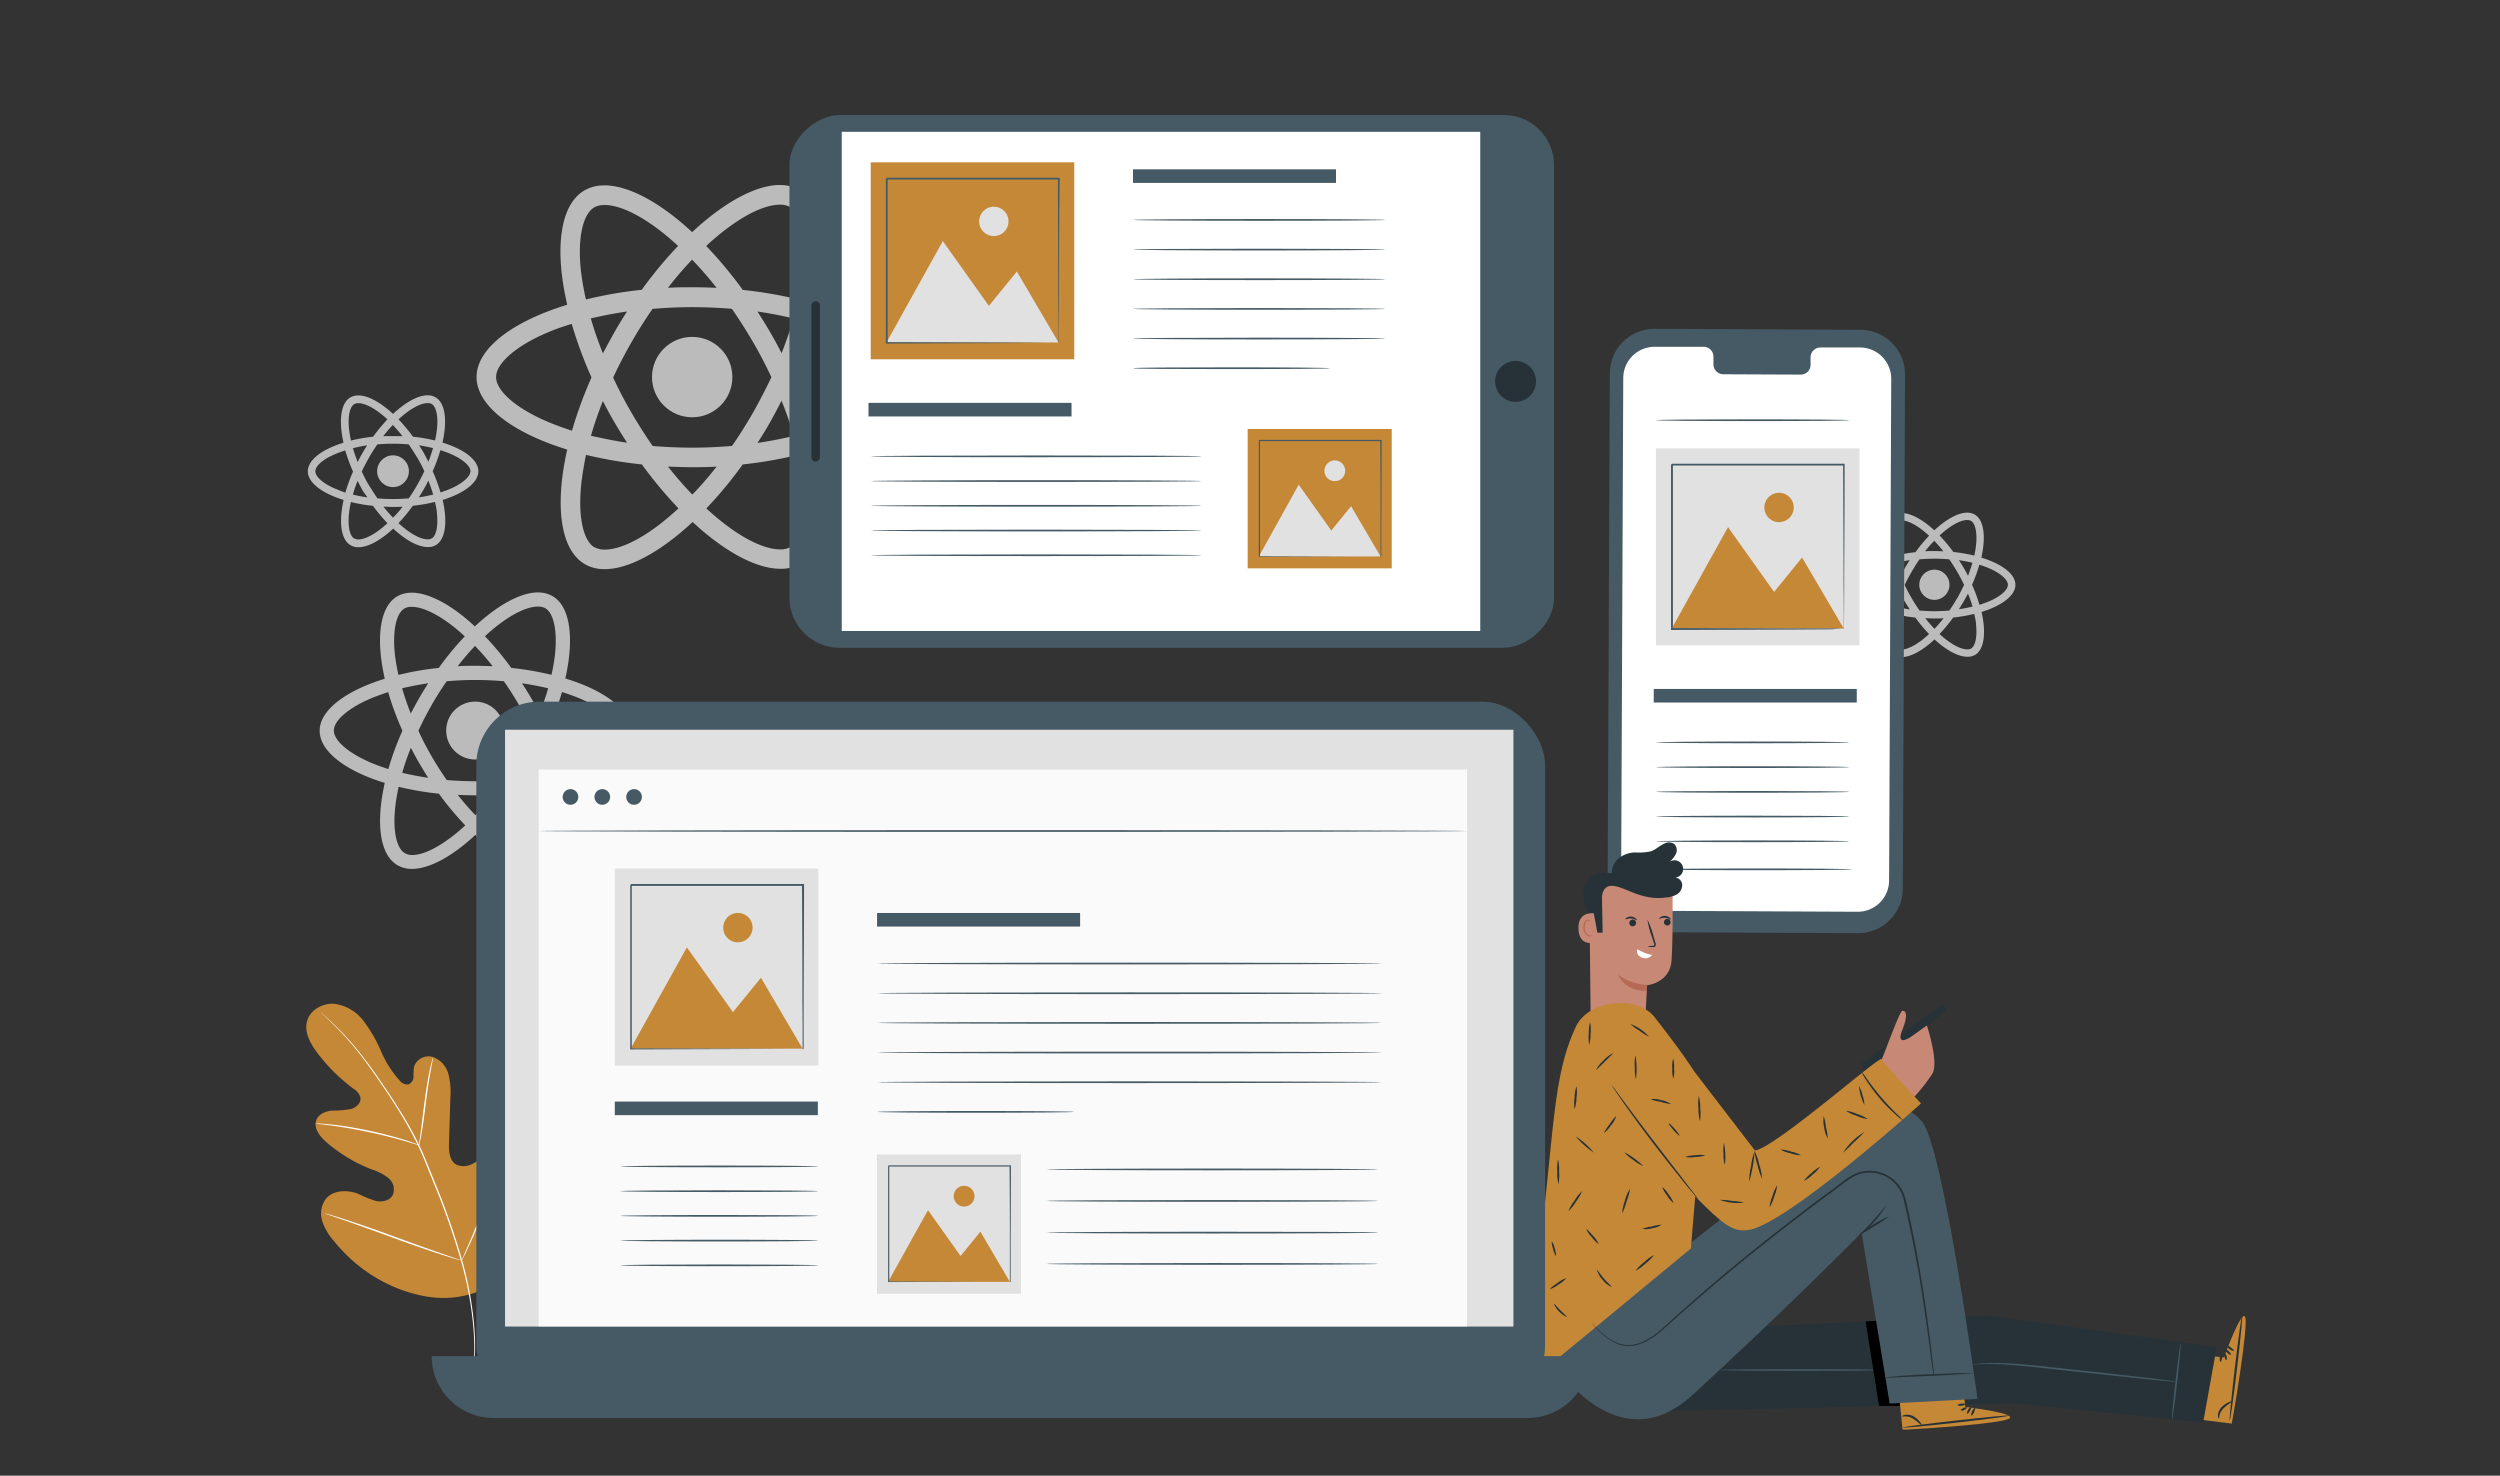 <svg xmlns="http://www.w3.org/2000/svg" viewBox="0 0 576 340"><rect x="0" y="0" width="576" height="340" fill="#333333" stroke="none"/><defs><style>.cls-1{fill:#bbb;}.cls-2{fill:#c58836;}.cls-3{fill:#fff;}.cls-4{fill:#455a64;}.cls-5{fill:#e1e1e1;}.cls-6{fill:#263238;}.cls-7{fill:#c78976;}.cls-8{fill:#b66955;}.cls-9{fill:#fafafa;}.cls-10{fill:none;}</style></defs><g id="Layer_2" data-name="Layer 2"><g id="standard"><path class="cls-1" d="M209.2,86.88c0-6.58-8.25-12.82-20.89-16.69,2.92-12.89,1.62-23.14-4.09-26.42a8.9,8.9,0,0,0-4.54-1.13v4.51a4.75,4.75,0,0,1,2.31.53c2.75,1.58,3.95,7.6,3,15.34A60.08,60.08,0,0,1,184,69a97.44,97.44,0,0,0-12.86-2.2,98,98,0,0,0-8.43-10.13c6.61-6.14,12.81-9.51,17-9.51V42.62h0c-5.57,0-12.87,4-20.24,10.86-7.37-6.85-14.67-10.78-20.24-10.78v4.52c4.19,0,10.41,3.34,17,9.44a94.91,94.91,0,0,0-8.37,10.11A94,94,0,0,0,135,69c-.47-2-.81-4-1.06-5.87-1-7.74.23-13.76,3-15.36a4.57,4.57,0,0,1,2.33-.52V42.72h0a9,9,0,0,0-4.58,1.13c-5.69,3.28-7,13.52-4,26.36C118,74.1,109.8,80.32,109.8,86.88s8.25,12.83,20.89,16.7c-2.92,12.88-1.62,23.14,4.09,26.42a8.92,8.92,0,0,0,4.56,1.13c5.57,0,12.87-4,20.24-10.86,7.38,6.85,14.67,10.78,20.24,10.78a9,9,0,0,0,4.58-1.13c5.69-3.29,7-13.52,4-26.36C201,99.69,209.2,93.45,209.2,86.88ZM182.82,73.37c-.75,2.61-1.68,5.31-2.74,8-.83-1.62-1.7-3.24-2.65-4.86s-1.92-3.2-2.92-4.74C177.39,72.2,180.17,72.72,182.82,73.37ZM173.54,95c-1.58,2.73-3.2,5.33-4.88,7.74-3,.26-6.08.4-9.16.4s-6.12-.14-9.12-.38c-1.68-2.41-3.32-5-4.9-7.7s-2.94-5.35-4.21-8.06c1.25-2.72,2.67-5.43,4.19-8.09s3.2-5.33,4.88-7.74c3-.26,6.08-.4,9.16-.4s6.12.14,9.12.38c1.68,2.41,3.32,5,4.9,7.7s2.94,5.35,4.21,8.06C176.46,89.58,175.06,92.29,173.54,95Zm6.54-2.64a85.21,85.21,0,0,1,2.8,8.07c-2.65.65-5.45,1.19-8.35,1.62,1-1.56,2-3.16,2.92-4.8S179.25,93.93,180.08,92.31Zm-20.54,21.62a82.66,82.66,0,0,1-5.63-6.48c1.82.08,3.69.14,5.57.14s3.79,0,5.63-.14A76.49,76.49,0,0,1,159.54,113.93ZM144.47,102c-2.88-.43-5.65-1-8.31-1.6.75-2.62,1.68-5.31,2.74-8,.83,1.62,1.7,3.24,2.65,4.86S143.47,100.46,144.47,102Zm15-42.16a82.66,82.66,0,0,1,5.63,6.48c-1.82-.08-3.69-.14-5.57-.14s-3.79,0-5.63.14A78.36,78.36,0,0,1,159.44,59.84Zm-15,11.93c-1,1.56-2,3.16-2.92,4.8s-1.8,3.24-2.63,4.86a85,85,0,0,1-2.8-8.06C138.75,72.74,141.55,72.2,144.45,71.77ZM126.11,97.14c-7.17-3.06-11.81-7.07-11.81-10.26s4.64-7.21,11.81-10.25c1.74-.75,3.65-1.42,5.61-2a98.49,98.49,0,0,0,4.56,12.33,97.8,97.8,0,0,0-4.5,12.28C129.78,98.57,127.87,97.89,126.11,97.14Zm10.9,29c-2.75-1.58-3.95-7.6-3-15.34.23-1.9.59-3.91,1-6A95.79,95.79,0,0,0,147.89,107a99,99,0,0,0,8.43,10.13c-6.61,6.14-12.8,9.5-17,9.5A4.9,4.9,0,0,1,137,126.09Zm48.06-15.44c1,7.74-.22,13.76-3,15.36a4.57,4.57,0,0,1-2.33.52c-4.19,0-10.41-3.34-17-9.44A94.7,94.7,0,0,0,171.13,107,92.84,92.84,0,0,0,184,104.75,58,58,0,0,1,185.07,110.65Zm7.8-13.51c-1.74.75-3.65,1.41-5.61,2a99.19,99.19,0,0,0-4.56-12.34,97.12,97.12,0,0,0,4.5-12.27c2,.62,3.91,1.31,5.69,2.06,7.17,3.06,11.81,7.07,11.81,10.25S200,94.1,192.87,97.14Z"/><circle class="cls-1" cx="159.48" cy="86.88" r="9.26"/><path class="cls-1" d="M110.21,108.57c0-2.6-3.26-5.07-8.26-6.6,1.15-5.09.64-9.14-1.62-10.44a3.45,3.45,0,0,0-1.79-.45v1.79a1.91,1.91,0,0,1,.91.2c1.09.63,1.56,3,1.2,6.07-.09.75-.24,1.54-.41,2.35a39.33,39.33,0,0,0-5.09-.87,39.37,39.37,0,0,0-3.33-4c2.61-2.42,5.06-3.75,6.73-3.75V91.07h0c-2.2,0-5.09,1.57-8,4.3-2.92-2.71-5.8-4.27-8-4.27v1.79c1.65,0,4.11,1.32,6.72,3.73a37.8,37.8,0,0,0-3.3,4,37.54,37.54,0,0,0-5.1.88c-.18-.8-.32-1.58-.41-2.32-.38-3.06.08-5.44,1.17-6.07a1.72,1.72,0,0,1,.92-.21V91.11h0a3.57,3.57,0,0,0-1.81.45C78.49,92.86,78,96.9,79.14,102c-5,1.54-8.22,4-8.22,6.59s3.26,5.07,8.25,6.6c-1.15,5.09-.64,9.15,1.62,10.44a3.46,3.46,0,0,0,1.8.45c2.21,0,5.09-1.57,8-4.29,2.92,2.71,5.8,4.26,8,4.26a3.53,3.53,0,0,0,1.81-.45c2.25-1.3,2.75-5.34,1.59-10.42C107,113.63,110.21,111.17,110.21,108.57Zm-10.43-5.34c-.3,1-.66,2.1-1.08,3.16-.33-.64-.67-1.28-1-1.92s-.76-1.26-1.15-1.87C97.63,102.77,98.73,103,99.78,103.23Zm-3.67,8.53c-.62,1.08-1.26,2.11-1.93,3.06-1.19.1-2.4.16-3.62.16s-2.42-.06-3.6-.15c-.67-1-1.31-2-1.94-3s-1.16-2.11-1.67-3.18c.5-1.08,1.06-2.15,1.66-3.2s1.27-2.11,1.93-3.06c1.2-.1,2.41-.16,3.62-.16s2.42.06,3.61.15c.66,1,1.31,2,1.93,3s1.17,2.11,1.67,3.18C97.27,109.64,96.71,110.71,96.11,111.76Zm2.59-1a32.63,32.63,0,0,1,1.1,3.19c-1,.25-2.15.47-3.29.64.39-.62.78-1.25,1.15-1.9S98.37,111.36,98.7,110.72Zm-8.12,8.54a32.23,32.23,0,0,1-2.23-2.56c.72,0,1.46.06,2.2.06s1.5,0,2.23-.06A30.15,30.15,0,0,1,90.58,119.26Zm-6-4.71c-1.14-.17-2.23-.38-3.28-.64.29-1,.66-2.09,1.08-3.16.33.64.67,1.28,1,1.92S84.23,113.94,84.62,114.55Zm5.92-16.67c.74.77,1.49,1.63,2.23,2.56-.73,0-1.46,0-2.21,0s-1.49,0-2.22,0A31.8,31.8,0,0,1,90.54,97.88Zm-5.93,4.72c-.39.61-.78,1.25-1.15,1.9s-.71,1.28-1,1.92c-.43-1.08-.8-2.15-1.11-3.19C82.36,103,83.47,102.77,84.61,102.6Zm-7.25,10c-2.83-1.21-4.66-2.79-4.66-4.05s1.83-2.85,4.66-4c.69-.3,1.45-.56,2.22-.81a40.15,40.15,0,0,0,1.8,4.88,38.86,38.86,0,0,0-1.77,4.85A23.54,23.54,0,0,1,77.36,112.62Zm4.31,11.45c-1.09-.63-1.56-3-1.19-6.06a23.88,23.88,0,0,1,.41-2.36,37.54,37.54,0,0,0,5.08.87,38.35,38.35,0,0,0,3.34,4c-2.62,2.43-5.07,3.75-6.73,3.75A1.91,1.91,0,0,1,81.67,124.07Zm19-6.1c.38,3.06-.09,5.43-1.17,6.07a1.82,1.82,0,0,1-.92.2c-1.66,0-4.12-1.32-6.73-3.73a37.91,37.91,0,0,0,3.31-4,39,39,0,0,0,5.09-.88A20.87,20.87,0,0,1,100.67,118Zm3.08-5.35c-.69.3-1.44.56-2.22.81a36.44,36.44,0,0,0-1.8-4.87,38.09,38.09,0,0,0,1.78-4.86c.79.25,1.55.52,2.25.82,2.84,1.21,4.67,2.79,4.67,4S106.59,111.42,103.75,112.62Z"/><circle class="cls-1" cx="90.55" cy="108.57" r="3.66"/><path class="cls-1" d="M145.3,168.32c0-4.74-5.94-9.24-15.05-12,2.1-9.28,1.16-16.67-3-19a6.45,6.45,0,0,0-3.27-.81v3.25a3.34,3.34,0,0,1,1.66.38c2,1.14,2.85,5.48,2.18,11.05-.16,1.38-.43,2.82-.75,4.29a70.62,70.62,0,0,0-9.27-1.59,71.41,71.41,0,0,0-6.07-7.3c4.76-4.42,9.23-6.84,12.26-6.84v-3.26h0c-4,0-9.27,2.86-14.58,7.83-5.32-4.94-10.57-7.77-14.59-7.77v3.26c3,0,7.51,2.4,12.27,6.8a67.43,67.43,0,0,0-6,7.28,67.42,67.42,0,0,0-9.29,1.61c-.33-1.46-.58-2.88-.76-4.23-.68-5.58.16-9.92,2.14-11.07a3.23,3.23,0,0,1,1.67-.38v-3.26h0a6.6,6.6,0,0,0-3.3.82c-4.1,2.37-5,9.74-2.9,19-9.08,2.8-15,7.28-15,12s5.94,9.24,15,12c-2.1,9.28-1.17,16.67,3,19a6.46,6.46,0,0,0,3.28.81c4,0,9.27-2.86,14.59-7.82,5.31,4.93,10.57,7.77,14.58,7.77a6.54,6.54,0,0,0,3.3-.82c4.1-2.37,5-9.74,2.9-19C139.39,177.55,145.3,173.05,145.3,168.32Zm-19-9.74c-.54,1.89-1.21,3.83-2,5.77-.6-1.17-1.23-2.34-1.91-3.5s-1.39-2.31-2.11-3.42Q123.42,157.9,126.29,158.58Zm-6.69,15.55c-1.13,2-2.3,3.84-3.51,5.58q-3.27.28-6.6.29c-2.21,0-4.41-.1-6.57-.28-1.21-1.74-2.4-3.59-3.53-5.55s-2.12-3.85-3-5.81c.9-2,1.93-3.91,3-5.82s2.31-3.84,3.52-5.58c2.17-.19,4.38-.29,6.6-.29s4.41.1,6.57.28c1.21,1.73,2.39,3.59,3.53,5.55s2.12,3.85,3,5.81C121.71,170.26,120.7,172.22,119.6,174.13Zm4.72-1.9a60.83,60.83,0,0,1,2,5.81c-1.91.47-3.92.86-6,1.17.71-1.12,1.43-2.28,2.1-3.46S123.72,173.4,124.32,172.23Zm-14.8,15.58a58.42,58.42,0,0,1-4.06-4.67c1.31.06,2.66.1,4,.1s2.73,0,4.06-.1A56.21,56.21,0,0,1,109.52,187.81Zm-10.86-8.6q-3.12-.47-6-1.15c.54-1.89,1.21-3.83,2-5.77.6,1.17,1.23,2.34,1.91,3.5S97.94,178.1,98.66,179.21Zm10.78-30.38a58.42,58.42,0,0,1,4.06,4.67c-1.31-.06-2.66-.1-4-.1s-2.73,0-4.06.1A56.21,56.21,0,0,1,109.44,148.83Zm-10.8,8.6c-.71,1.12-1.43,2.28-2.1,3.46s-1.3,2.34-1.9,3.5a59.89,59.89,0,0,1-2-5.81C94.54,158.13,96.55,157.74,98.64,157.43ZM85.43,175.71c-5.17-2.21-8.51-5.1-8.51-7.39s3.34-5.2,8.51-7.39c1.25-.54,2.63-1,4-1.47a69.5,69.5,0,0,0,3.29,8.89,67,67,0,0,0-3.24,8.85C88.07,176.74,86.7,176.25,85.43,175.71Zm7.85,20.86c-2-1.14-2.84-5.48-2.17-11,.16-1.37.42-2.82.74-4.29a70.91,70.91,0,0,0,9.27,1.59,71.46,71.46,0,0,0,6.08,7.3C102.44,194.54,98,197,94.93,197A3.44,3.44,0,0,1,93.28,196.57Zm34.63-11.13c.69,5.58-.16,9.92-2.13,11.07a3.29,3.29,0,0,1-1.68.38c-3,0-7.5-2.41-12.26-6.8a69.79,69.79,0,0,0,6-7.29,68.84,68.84,0,0,0,9.28-1.6A39.65,39.65,0,0,1,127.91,185.44Zm5.62-9.73c-1.25.54-2.63,1-4,1.47a69.5,69.5,0,0,0-3.29-8.89,67,67,0,0,0,3.24-8.85c1.45.46,2.82.95,4.11,1.49,5.16,2.21,8.51,5.1,8.51,7.39S138.7,173.52,133.53,175.71Z"/><circle class="cls-1" cx="109.47" cy="168.32" r="6.67"/><path class="cls-1" d="M464.35,134.73c0-2.47-3.1-4.81-7.85-6.26,1.1-4.84.61-8.69-1.53-9.92a3.34,3.34,0,0,0-1.71-.43v1.7a1.75,1.75,0,0,1,.87.19c1,.6,1.48,2.86,1.13,5.76-.08.72-.22,1.47-.38,2.24a35.67,35.67,0,0,0-4.83-.83,36.63,36.63,0,0,0-3.17-3.8c2.48-2.31,4.81-3.57,6.39-3.57v-1.7h0c-2.09,0-4.83,1.49-7.6,4.08-2.77-2.57-5.5-4-7.6-4v1.7c1.58,0,3.91,1.25,6.39,3.54a36.29,36.29,0,0,0-3.14,3.8,34.29,34.29,0,0,0-4.84.84c-.17-.76-.3-1.5-.39-2.21-.36-2.91.08-5.16,1.11-5.77a1.75,1.75,0,0,1,.87-.19v-1.7h0a3.43,3.43,0,0,0-1.72.43c-2.13,1.23-2.61,5.07-1.51,9.89-4.73,1.46-7.81,3.8-7.81,6.26s3.1,4.82,7.84,6.27c-1.09,4.84-.61,8.69,1.54,9.92a3.32,3.32,0,0,0,1.71.43c2.09,0,4.83-1.5,7.6-4.08,2.77,2.57,5.51,4,7.6,4a3.4,3.4,0,0,0,1.72-.42c2.13-1.23,2.61-5.07,1.51-9.9C461.27,139.54,464.35,137.2,464.35,134.73Zm-9.91-5.07c-.28,1-.63,2-1,3-.32-.6-.64-1.21-1-1.82s-.72-1.2-1.1-1.78C452.4,129.22,453.45,129.42,454.44,129.66Zm-3.48,8.1q-.88,1.55-1.83,2.91c-1.14.09-2.29.15-3.44.15s-2.3-.06-3.42-.15c-.64-.9-1.25-1.87-1.85-2.89s-1.1-2-1.58-3c.47-1,1-2,1.58-3s1.2-2,1.83-2.91c1.13-.09,2.28-.15,3.44-.15s2.3.06,3.42.15c.63.9,1.25,1.87,1.84,2.89s1.1,2,1.58,3C452.05,135.74,451.53,136.76,451,137.76Zm2.46-1c.41,1,.76,2,1.05,3-1,.24-2.05.45-3.14.61.37-.59.75-1.19,1.1-1.81S453.1,137.38,453.42,136.77Zm-7.72,8.12c-.7-.73-1.41-1.55-2.11-2.44.68,0,1.38.06,2.09.06s1.42,0,2.12-.06A30.86,30.86,0,0,1,445.7,144.89ZM440,140.41c-1.08-.16-2.12-.36-3.11-.6.28-1,.63-2,1-3,.31.61.64,1.22,1,1.83S439.67,139.83,440,140.41Zm5.63-15.83c.7.73,1.41,1.54,2.11,2.43-.68,0-1.38-.05-2.09-.05s-1.42,0-2.12.05A30.65,30.65,0,0,1,445.67,124.58ZM440,129.06c-.38.58-.75,1.18-1.1,1.8s-.68,1.22-1,1.83c-.41-1-.76-2-1.05-3C437.9,129.42,439,129.22,440,129.06Zm-6.89,9.52c-2.69-1.15-4.43-2.65-4.43-3.85s1.74-2.71,4.43-3.85c.66-.28,1.37-.53,2.11-.76a35.63,35.63,0,0,0,1.71,4.63,36.13,36.13,0,0,0-1.69,4.61C434.53,139.12,433.81,138.86,433.15,138.58Zm4.09,10.87c-1-.59-1.48-2.85-1.13-5.76.09-.71.22-1.46.39-2.23a39.1,39.1,0,0,0,4.83.83,38.82,38.82,0,0,0,3.16,3.8c-2.48,2.3-4.8,3.57-6.39,3.57A1.85,1.85,0,0,1,437.24,149.45Zm18.05-5.79c.35,2.9-.09,5.16-1.11,5.76a1.69,1.69,0,0,1-.88.2c-1.57,0-3.91-1.26-6.39-3.55a34,34,0,0,0,3.14-3.79,35.52,35.52,0,0,0,4.84-.84A21.76,21.76,0,0,1,455.29,143.66Zm2.93-5.08c-.66.28-1.37.53-2.11.77a37.15,37.15,0,0,0-1.71-4.63,36.69,36.69,0,0,0,1.69-4.61c.75.23,1.46.49,2.13.77,2.7,1.15,4.44,2.66,4.44,3.85S460.91,137.44,458.22,138.58Z"/><circle class="cls-1" cx="445.68" cy="134.73" r="3.48"/><path class="cls-2" d="M109.39,297.89c9.8-6.42,12.29-18.71,12.18-29.81,0-1.85.24-3.8-.61-5.44s-2.91-2.81-4.61-2.07c-1.41.62-2,2.2-2.87,3.51a11,11,0,0,1-4.5,4,4.24,4.24,0,0,1-3.86.25c-1.59-.92-1.73-3.13-1.67-5,.1-3.43.21-6.86.31-10.3a16.78,16.78,0,0,0-.43-5.48,5.72,5.72,0,0,0-3.54-4,3.53,3.53,0,0,0-4.4,2.22,17.48,17.48,0,0,0-.11,2.29,1.94,1.94,0,0,1-1.19,1.8,2.28,2.28,0,0,1-2-.89,24.51,24.51,0,0,1-4.29-6.75,33.62,33.62,0,0,0-4-6.94,10.08,10.08,0,0,0-6.74-4c-2.67-.21-5.55,1.35-6.29,3.92s.73,5.25,2.35,7.39a41.18,41.18,0,0,0,8.47,8.36A3.47,3.47,0,0,1,83,252.7c.37,1.23-.83,2.43-2.07,2.8a22.62,22.62,0,0,1-4.37.38c-1.46.13-3.05.73-3.63,2.07-.81,1.87.73,3.88,2.27,5.21a35.75,35.75,0,0,0,10.41,6.26,12.08,12.08,0,0,1,3.88,2,3.39,3.39,0,0,1,1,3.93c-.7,1.28-2.43,1.65-3.86,1.36a25.25,25.25,0,0,1-4.05-1.64c-2.55-1-5.86-.92-7.56,1.22a5.76,5.76,0,0,0-.75,5.14A13.21,13.21,0,0,0,77,286a35.79,35.79,0,0,0,15,11c5.9,2.18,11.4,2.86,17.36.87"/><path class="cls-3" d="M73.5,232.91l.18.18.54.5c.48.43,1.19,1.08,2.07,1.94a68.88,68.88,0,0,1,6.94,7.76c1.35,1.74,2.74,3.7,4.2,5.84s3,4.44,4.53,6.92a84.33,84.33,0,0,1,4.41,8c.68,1.42,1.29,2.91,1.9,4.43s1.24,3.05,1.87,4.61A165.25,165.25,0,0,1,106.35,291a81.23,81.23,0,0,1,2.74,15.18,59.52,59.52,0,0,1-.08,10.4c-.12,1.23-.24,2.18-.35,2.81,0,.31-.07.55-.1.74a.93.93,0,0,0,0,.25l0-.25c0-.18.08-.42.14-.72.13-.64.27-1.59.42-2.81a57.08,57.08,0,0,0,.19-10.44,80,80,0,0,0-2.68-15.25,165.6,165.6,0,0,0-6.2-17.92l-1.87-4.61c-.62-1.52-1.23-3-1.92-4.45a82.64,82.64,0,0,0-4.45-8c-1.53-2.48-3.09-4.77-4.55-6.91s-2.88-4.1-4.25-5.83a65,65,0,0,0-7-7.71c-.9-.84-1.62-1.47-2.11-1.89l-.56-.48Q73.52,232.9,73.5,232.91Z"/><path class="cls-3" d="M96.57,263.87a3.62,3.62,0,0,0,.2-.78c.11-.51.25-1.25.4-2.16.31-1.83.65-4.37,1-7.17s.74-5.32,1.08-7.14c.16-.91.3-1.64.41-2.15a3.12,3.12,0,0,0,.12-.8,4.21,4.21,0,0,0-.25.77c-.15.5-.32,1.23-.52,2.13-.4,1.82-.81,4.35-1.18,7.15s-.66,5.26-.91,7.17c-.11.86-.21,1.59-.29,2.17A3.74,3.74,0,0,0,96.57,263.87Z"/><path class="cls-3" d="M72.69,258.87a6.05,6.05,0,0,0,1,.14c.61.06,1.5.16,2.6.31,2.19.29,5.2.79,8.5,1.48s6.26,1.46,8.38,2.08c1.07.29,1.92.56,2.51.74a5.62,5.62,0,0,0,.93.25,4.25,4.25,0,0,0-.89-.38c-.58-.22-1.42-.52-2.48-.85-2.11-.67-5.07-1.47-8.38-2.17s-6.34-1.16-8.54-1.39c-1.11-.12-2-.18-2.62-.21A6.11,6.11,0,0,0,72.69,258.87Z"/><path class="cls-3" d="M106.38,290.42a1.45,1.45,0,0,0,.17-.28c.11-.23.26-.51.43-.85.37-.74.88-1.82,1.49-3.16,1.22-2.68,2.79-6.44,4.47-10.62s3.22-7.94,4.38-10.65l1.39-3.2.37-.87a1,1,0,0,0,.11-.31s-.07.09-.17.28l-.43.85c-.37.73-.88,1.81-1.49,3.16-1.22,2.68-2.8,6.44-4.48,10.62s-3.21,7.94-4.37,10.64l-1.39,3.2c-.15.35-.27.64-.38.88S106.36,290.42,106.38,290.42Z"/><path class="cls-3" d="M74.75,279.52a1.31,1.31,0,0,0,.31.14L76,280l3.39,1.17c2.86,1,6.79,2.4,11.13,4s8.3,2.95,11.18,3.88c1.44.47,2.61.84,3.42,1.07l.94.27a1.19,1.19,0,0,0,.34.07,1.33,1.33,0,0,0-.32-.13l-.92-.33-3.38-1.18c-2.86-1-6.79-2.4-11.14-4s-8.29-2.95-11.17-3.88c-1.44-.47-2.61-.83-3.43-1.07l-.94-.27Z"/><path class="cls-4" d="M428.05,215l-47.38-.22a10.29,10.29,0,0,1-10.27-10.33L370.9,86a10.3,10.3,0,0,1,10.37-10.24l47.37.22a10.31,10.31,0,0,1,10.28,10.33l-.51,118.44A10.29,10.29,0,0,1,428.05,215Z"/><path class="cls-3" d="M428.58,80.06l-9.19,0a2.29,2.29,0,0,0-2.24,2.32V84a2.26,2.26,0,0,1-2.24,2.31L397,86.23a2.28,2.28,0,0,1-2.22-2.34V82.23a2.28,2.28,0,0,0-2.22-2.33l-3.24,0-8,0A7.22,7.22,0,0,0,374,87l-.49,115.61a7.23,7.23,0,0,0,7.2,7.24l47.28.22a7.23,7.23,0,0,0,7.26-7.18l.49-115.61A7.21,7.21,0,0,0,428.58,80.06Z"/><rect class="cls-4" x="381.02" y="158.73" width="46.78" height="3.13"/><path class="cls-4" d="M426.13,171.05c0,.11-10,.2-22.3.2s-22.3-.09-22.3-.2,10-.21,22.3-.21S426.13,170.94,426.13,171.05Z"/><path class="cls-4" d="M426.13,96.81c0,.12-10,.21-22.3.21s-22.3-.09-22.3-.21,10-.2,22.3-.2S426.13,96.7,426.13,96.81Z"/><path class="cls-4" d="M426.13,176.75c0,.11-10,.2-22.3.2s-22.3-.09-22.3-.2,10-.21,22.3-.21S426.13,176.63,426.13,176.75Z"/><path class="cls-4" d="M426.13,182.44c0,.12-10,.21-22.3.21s-22.3-.09-22.3-.21,10-.2,22.3-.2S426.13,182.33,426.13,182.44Z"/><path class="cls-4" d="M426.13,188.14c0,.11-10,.2-22.3.2s-22.3-.09-22.3-.2,10-.21,22.3-.21S426.13,188,426.13,188.14Z"/><path class="cls-4" d="M426.13,193.84c0,.11-10,.2-22.3.2s-22.3-.09-22.3-.2,10-.21,22.3-.21S426.13,193.72,426.13,193.84Z"/><path class="cls-4" d="M426.77,200.3c0,.11-10,.2-22.3.2s-22.3-.09-22.3-.2,10-.21,22.3-.21S426.77,200.18,426.77,200.3Z"/><rect class="cls-5" x="381.53" y="103.31" width="46.9" height="45.38"/><polygon class="cls-2" points="385.17 144.81 398.14 121.45 408.75 136.38 415.2 128.45 424.8 144.81 385.17 144.81"/><path class="cls-2" d="M413.27,116.91a3.38,3.38,0,1,1-3.37-3.37A3.37,3.37,0,0,1,413.27,116.91Z"/><path class="cls-4" d="M424.8,144.93a.76.76,0,0,1,0-.19c0-.13,0-.3,0-.52,0-.49,0-1.17,0-2.05,0-1.8,0-4.4-.05-7.7,0-6.63-.06-16.07-.1-27.4l.2.19-39.63,0,.22-.22h0v10.18q0,5,0,9.78c0,6.35,0,12.36,0,17.89l-.19-.19,28.65.1,8.08,0,2.14,0h0L422,145l-8,.05-28.77.1H385v-.2c0-5.53,0-11.54,0-17.89q0-4.77,0-9.78V107.08h0c-.2.2.27-.28.23-.23l39.63,0H425v.19c0,11.38-.08,20.86-.1,27.52,0,3.29,0,5.87-.05,7.66,0,.86,0,1.53,0,2,0,.21,0,.38,0,.51S424.8,144.93,424.8,144.93Z"/><rect class="cls-4" x="208.59" y="-0.2" width="122.75" height="176.16" rx="11.55" transform="translate(182.09 357.84) rotate(-90)"/><rect class="cls-3" x="209.99" y="14.32" width="115.01" height="147.11" transform="translate(179.62 355.37) rotate(-90)"/><path class="cls-6" d="M349.19,83.16a4.71,4.71,0,1,1-4.71,4.71A4.71,4.71,0,0,1,349.19,83.16Z"/><rect class="cls-6" x="169.45" y="86.9" width="36.97" height="1.95" rx="0.97" transform="translate(100.06 275.81) rotate(-90)"/><rect class="cls-4" x="261.04" y="39.01" width="46.78" height="3.13"/><rect class="cls-4" x="200.1" y="92.82" width="46.78" height="3.13"/><path class="cls-4" d="M319.22,50.67c0,.11-13,.2-29.09.2S261,50.78,261,50.67s13-.21,29.09-.21S319.22,50.55,319.22,50.67Z"/><path class="cls-4" d="M319.22,57.5c0,.11-13,.21-29.09.21S261,57.61,261,57.5s13-.2,29.09-.2S319.22,57.39,319.22,57.5Z"/><path class="cls-4" d="M319.22,64.34c0,.11-13,.2-29.09.2S261,64.45,261,64.34s13-.21,29.09-.21S319.22,64.22,319.22,64.34Z"/><path class="cls-4" d="M319.22,71.17c0,.11-13,.2-29.09.2S261,71.28,261,71.17s13-.2,29.09-.2S319.22,71.06,319.22,71.17Z"/><path class="cls-4" d="M319.22,78c0,.12-13,.21-29.09.21S261,78.12,261,78s13-.2,29.09-.2S319.22,77.89,319.22,78Z"/><path class="cls-4" d="M306.46,84.84c0,.11-10.17.2-22.71.2S261,85,261,84.84s10.17-.21,22.71-.21S306.46,84.72,306.46,84.84Z"/><path class="cls-4" d="M276.94,105.14c0,.12-17.09.21-38.16.21s-38.17-.09-38.17-.21,17.08-.2,38.17-.2S276.94,105,276.94,105.14Z"/><path class="cls-4" d="M276.94,110.84c0,.11-17.09.2-38.16.2s-38.17-.09-38.17-.2,17.08-.21,38.17-.21S276.94,110.73,276.94,110.84Z"/><path class="cls-4" d="M276.94,116.54c0,.11-17.09.2-38.16.2s-38.17-.09-38.17-.2,17.08-.21,38.17-.21S276.94,116.42,276.94,116.54Z"/><path class="cls-4" d="M276.94,122.23c0,.12-17.09.21-38.16.21s-38.17-.09-38.17-.21,17.08-.2,38.17-.2S276.94,122.12,276.94,122.23Z"/><path class="cls-4" d="M276.94,127.93c0,.11-17.09.2-38.16.2s-38.17-.09-38.17-.2,17.08-.2,38.17-.2S276.94,127.82,276.94,127.93Z"/><rect class="cls-2" x="200.61" y="37.4" width="46.9" height="45.38"/><polygon class="cls-5" points="204.25 78.9 217.22 55.55 227.84 70.47 234.28 62.55 243.88 78.9 204.25 78.9"/><path class="cls-5" d="M232.36,51A3.38,3.38,0,1,1,229,47.63,3.38,3.38,0,0,1,232.36,51Z"/><path class="cls-4" d="M243.88,79s0-.06,0-.18,0-.31,0-.53q0-.72,0-2c0-1.8,0-4.4-.05-7.71,0-6.63-.05-16.07-.09-27.4l.19.19-39.63,0c-.05,0,.42-.42.22-.22h0V51.36q0,5,0,9.77c0,6.36,0,12.37,0,17.89l-.19-.19,28.65.1L241,79l2.15,0h.75s-.06,0-.18,0h-.53l-2.11,0-8,.05-28.78.1h-.2V79c0-5.52,0-11.53,0-17.89V51.36c0-1.67,0-3.36,0-5.06V41.18h0c-.2.19.27-.28.23-.23l39.63,0h.19v.19C244,52.54,244,62,244,68.68c0,3.29,0,5.88-.05,7.67,0,.86,0,1.53,0,2,0,.21,0,.38,0,.51S243.88,79,243.88,79Z"/><rect class="cls-2" x="287.46" y="98.84" width="33.19" height="32.11"/><polygon class="cls-5" points="290.04 128.21 299.22 111.68 306.73 122.24 311.29 116.63 318.08 128.21 290.04 128.21"/><path class="cls-5" d="M309.93,108.47a2.39,2.39,0,1,1-2.39-2.39A2.39,2.39,0,0,1,309.93,108.47Z"/><path class="cls-4" d="M318.08,128.3v-.14c0-.09,0-.21,0-.37,0-.34,0-.82,0-1.45,0-1.27,0-3.11,0-5.45,0-4.69,0-11.37-.07-19.39l.13.14-28,0s.3-.3.16-.16h0v1.82c0,.6,0,1.21,0,1.81v10.49c0,4.5,0,8.75,0,12.67l-.13-.14,20.28.07,5.72,0,1.51,0h.4c.08,0,.13,0,.13,0h-.5l-1.49,0-5.69,0-20.36.07h-.14v-.13c0-3.92,0-8.17,0-12.67V101.51h0l.16-.16,28,0h.14v.14c0,8.06-.05,14.77-.07,19.48,0,2.32,0,4.15,0,5.42,0,.61,0,1.08,0,1.42,0,.15,0,.27,0,.36S318.09,128.3,318.08,128.3Z"/><path class="cls-2" d="M512.4,312.77l-7.86-.93-1.84,14.72L514.19,328l.17-.9c.73-4,3.44-20.56,3-23.38C516.78,300.62,512.4,312.77,512.4,312.77Z"/><path class="cls-6" d="M516.64,302.71c.14,0-.4,5.54-1.2,12.33s-1.58,12.29-1.72,12.28.41-5.54,1.21-12.34S516.5,302.69,516.64,302.71Z"/><path class="cls-6" d="M514,312.08c-.08.12-.49,0-.87-.41s-.53-.77-.42-.85.43.16.78.49S514.12,312,514,312.08Z"/><path class="cls-6" d="M514.67,311.21c-.07.12-.53,0-1-.36s-.7-.76-.6-.85.48.13.91.45S514.74,311.08,514.67,311.21Z"/><path class="cls-6" d="M514.2,322.87c0,.07-.2.26-.59.54a9.77,9.77,0,0,0-1.39,1.16,3.41,3.41,0,0,0-.84,1.51c-.11.43-.09.73-.16.75s-.23-.28-.2-.81a3,3,0,0,1,.83-1.8,5.16,5.16,0,0,1,1.58-1.12C513.87,322.9,514.16,322.81,514.2,322.87Z"/><path class="cls-6" d="M512.56,311.86c.13-.05.38.24.48.67s0,.81-.14.81-.27-.31-.36-.7S512.43,311.92,512.56,311.86Z"/><path class="cls-6" d="M511.78,312c.14,0,.21.41.16.91s-.21.88-.35.86-.21-.44-.16-.91S511.64,312,511.78,312Z"/><polygon class="cls-6" points="507.61 327.73 464.08 323.31 373.84 325.33 397.83 305.98 458.07 303.09 510.73 310.35 507.61 327.73"/><path class="cls-4" d="M434,315.64c0,.12-8.47.21-18.92.21s-18.92-.09-18.92-.21,8.47-.2,18.92-.2S434,315.53,434,315.64Z"/><polygon points="429.83 304.45 432.93 323.91 438.86 323.91 434.35 304.23 429.83 304.45"/><path class="cls-2" d="M452.81,324.17l-.88-7.87-14.75,1.56,1.17,11.52.92,0c4.09-.2,20.8-1.32,23.43-2.43C465.64,325.67,452.81,324.17,452.81,324.17Z"/><path class="cls-6" d="M463,326.15c0,.14-5.49.87-12.29,1.63s-12.32,1.26-12.34,1.13,5.49-.87,12.29-1.63S463,326,463,326.15Z"/><path class="cls-6" d="M453.25,325.74c-.13-.05-.07-.48.2-.93s.63-.7.73-.61-.05.46-.3.87S453.38,325.8,453.25,325.74Z"/><path class="cls-6" d="M454.25,326.16c-.14,0-.12-.52.11-1s.59-.86.7-.78,0,.5-.23,1S454.38,326.2,454.25,326.16Z"/><path class="cls-6" d="M442.78,328.36s-.3-.14-.66-.45a9.55,9.55,0,0,0-1.44-1.1,3.51,3.51,0,0,0-1.66-.47c-.45,0-.74.08-.77,0s.22-.28.74-.37a3,3,0,0,1,1.94.39,5.25,5.25,0,0,1,1.45,1.29C442.68,328,442.83,328.31,442.78,328.36Z"/><path class="cls-6" d="M453.13,324.26c.08.11-.14.42-.55.61s-.78.18-.82.05.25-.33.6-.5S453,324.15,453.13,324.26Z"/><path class="cls-6" d="M452.81,323.53c0,.13-.35.3-.85.36s-.9,0-.91-.14.38-.3.85-.36S452.78,323.39,452.81,323.53Z"/><path class="cls-7" d="M366.48,234.35l12.58-.23c.17-1.46.42-7.12.42-7.12s5.26-.49,5.64-5.69.22-17.23.22-17.23h0A18.13,18.13,0,0,0,367,205.25l-.81.54Z"/><path class="cls-6" d="M383.59,213a.76.76,0,0,1,1.09-1.06.78.78,0,0,1,0,1.08A.77.77,0,0,1,383.59,213Z"/><path class="cls-6" d="M384.93,211.85c-.09.09-.58-.34-1.29-.39s-1.26.29-1.34.2.06-.2.3-.36a1.76,1.76,0,0,1,2.09.15C384.9,211.64,385,211.81,384.93,211.85Z"/><path class="cls-6" d="M376.62,212a.75.75,0,0,1,.19,1.05.76.76,0,1,1-1.24-.87A.75.75,0,0,1,376.62,212Z"/><path class="cls-6" d="M377.1,212c-.09.09-.58-.34-1.29-.39s-1.27.29-1.34.2.06-.2.29-.36a1.78,1.78,0,0,1,1.08-.27,1.75,1.75,0,0,1,1,.42C377.07,211.79,377.14,212,377.1,212Z"/><path class="cls-6" d="M379.61,218.1a3.43,3.43,0,0,1,1.17-.18c.19,0,.34,0,.36-.14a1,1,0,0,0-.1-.54c-.15-.49-.31-1-.48-1.5a20.2,20.2,0,0,1-1-3.9,19.24,19.24,0,0,1,1.38,3.78c.16.52.31,1,.45,1.51a1.19,1.19,0,0,1,.06.78.49.49,0,0,1-.35.28.9.9,0,0,1-.32,0A3.47,3.47,0,0,1,379.61,218.1Z"/><path class="cls-3" d="M377.23,218.75c-.72-.49,2,1.22,3.45,1.24a2,2,0,0,1-2.38.64C376.77,220,377.23,218.75,377.23,218.75Z"/><path class="cls-8" d="M379.49,226.93a12.17,12.17,0,0,1-6.67-2.35s1.37,3.85,6.6,3.7Z"/><path class="cls-6" d="M385.72,202.21a2,2,0,1,0-1.08-3.63,5.68,5.68,0,0,0,1.5-1.88,2,2,0,0,0-.37-2.22,2.18,2.18,0,0,0-2.25-.14c-1.11.47-2,1.41-3.12,1.8a12.85,12.85,0,0,1-3.62.26,6.34,6.34,0,0,0-3.75,1.29,4.3,4.3,0,0,0-1.68,3.51c-1.7-.21-3.59-.24-4.93.82a4.91,4.91,0,0,0-1.64,3.86,14.76,14.76,0,0,0,1,4.19h0a2.91,2.91,0,0,0,.52,1.08l.63,3.74,2.32,0-.15-7.78s-.23-3.27,2.59-3,6.65,3.47,12.14,2.67a6,6,0,0,0,2.56-.73,2.54,2.54,0,0,0,1.18-2.28A1.72,1.72,0,0,0,385.72,202.21Z"/><path class="cls-7" d="M367.2,210.42c-.11,0-3.86-.53-3.51,3.9s4.71,2.6,4.71,2.48S367.2,210.42,367.2,210.42Z"/><path class="cls-8" d="M366.92,215.35s-.07.06-.2.13a.76.76,0,0,1-.58.06,1.94,1.94,0,0,1-1-1.65,2.57,2.57,0,0,1,.13-1.12.91.91,0,0,1,.53-.64.41.41,0,0,1,.48.18c.07.12,0,.21.07.21s.09-.08,0-.26a.57.57,0,0,0-.2-.26.56.56,0,0,0-.43-.08,1.1,1.1,0,0,0-.76.75,2.74,2.74,0,0,0-.16,1.26,2,2,0,0,0,1.27,1.82.84.84,0,0,0,.7-.17C366.92,215.46,366.93,215.36,366.92,215.35Z"/><path class="cls-4" d="M356.29,312c2.36,3.51,16.64,25,33.69,9.38C411.71,301.47,428.92,284,428.92,284l6.46,39.38,20.23-1.09s-7.88-58.64-12.87-64c-5.56-6-10.69-5.45-54.4,29Z"/><polygon class="cls-6" points="428.64 245.21 447.53 231.43 448.46 232.91 429.69 246.86 428.64 245.21"/><path class="cls-7" d="M433.31,244.79s2.53-6.6,3.1-8,1.54-3.86,1.9-3.9,1.68.15,0,4.35,2,1.63,2,1.63l3.64-2.6s2.87,8.58,1.23,11.17a40.73,40.73,0,0,1-4.31,5.46Z"/><path class="cls-2" d="M433.52,244c-.37-.86-24.4,20.36-29.18,21.08l-14-18.24s-2.91-4.61-9.15-12.51c-4-5.1-15.15-4-18.08,2.17-5,10.55-5,22.29-7.66,45.12L354.32,297a54.13,54.13,0,0,0,.15,9.86c.42,3.83,1.29,7.82,3.06,7.28l32.05-26.49,1-12c6.74,6.84,8.84,8.26,12.34,7.72,8.82-1.37,39.68-29.13,39.68-29.13S433.9,244.88,433.52,244Z"/><path class="cls-6" d="M438.47,258.14a9,9,0,0,1-1.72-1.35,37.23,37.23,0,0,1-3.69-3.77,38.88,38.88,0,0,1-3.14-4.24,10.22,10.22,0,0,1-1.06-1.92,14,14,0,0,1,1.3,1.75c.78,1.1,1.88,2.58,3.21,4.14s2.62,2.89,3.57,3.83A16.31,16.31,0,0,1,438.47,258.14Z"/><path class="cls-6" d="M403,272.34a17,17,0,0,1,.44-3.65,16.14,16.14,0,0,1,.85-3.58,34.13,34.13,0,0,1-1.29,7.23Z"/><path class="cls-6" d="M406,271.58a13.57,13.57,0,0,1-1.06-3.13,13.42,13.42,0,0,1-.67-3.25,13.22,13.22,0,0,1,1.06,3.14A13.39,13.39,0,0,1,406,271.58Z"/><path class="cls-6" d="M371.35,250.07a7.48,7.48,0,0,1,.81,1l2.09,2.84c1.77,2.4,4.23,5.69,7,9.3l7.1,9.22,2.15,2.8a7.19,7.19,0,0,1,.74,1.06,8.42,8.42,0,0,1-.87-1c-.54-.64-1.31-1.57-2.25-2.72-1.87-2.32-4.44-5.54-7.2-9.15s-5.18-6.94-6.89-9.38c-.86-1.22-1.54-2.22-2-2.92A7.71,7.71,0,0,1,371.35,250.07Z"/><path class="cls-6" d="M367.25,265.58a19.78,19.78,0,0,1-4.24-3.8,19.86,19.86,0,0,1,4.24,3.8Z"/><path class="cls-6" d="M364.49,274.43a9.39,9.39,0,0,1-1.4,2.45,10.22,10.22,0,0,1-1.74,2.21,9.79,9.79,0,0,1,1.4-2.44A10.13,10.13,0,0,1,364.49,274.43Z"/><path class="cls-6" d="M368.36,286.64a6.43,6.43,0,0,1-1.58-1.57,6.16,6.16,0,0,1-1.28-1.84c.09-.08.8.63,1.59,1.57A6.23,6.23,0,0,1,368.36,286.64Z"/><path class="cls-6" d="M360.89,294.47a6.26,6.26,0,0,1-1.76,1.44,6.55,6.55,0,0,1-2,1.1c-.07-.1.72-.74,1.75-1.44A6.66,6.66,0,0,1,360.89,294.47Z"/><path class="cls-6" d="M371.34,296.54a5.09,5.09,0,0,1-2.09-1.67,5.23,5.23,0,0,1-1.31-2.34c.11,0,.69,1,1.62,2.07S371.41,296.44,371.34,296.54Z"/><path class="cls-6" d="M381.09,289.14a9.74,9.74,0,0,1-2,2,9.85,9.85,0,0,1-2.28,1.67,10.34,10.34,0,0,1,2-2A10.12,10.12,0,0,1,381.09,289.14Z"/><path class="cls-6" d="M361,303.43a5.93,5.93,0,0,1-3-3.06c.1-.07.69.69,1.51,1.52S361.1,303.34,361,303.43Z"/><path class="cls-6" d="M382.82,282.16a4.81,4.81,0,0,1-2.15.82,4.92,4.92,0,0,1-2.3.14,10.09,10.09,0,0,1,2.21-.54A10,10,0,0,1,382.82,282.16Z"/><path class="cls-6" d="M375.57,273.9a13.91,13.91,0,0,1-.77,2.79,25.38,25.38,0,0,1-.92,2.67l-.09,0s0-.07.06-.06,0,0,0,.08l-.09,0a12,12,0,0,1,.62-2.77A8.29,8.29,0,0,1,375.57,273.9Z"/><path class="cls-6" d="M378.62,268.66a9.33,9.33,0,0,1-2.32-1.43,9.47,9.47,0,0,1-2.09-1.76,18,18,0,0,1,4.41,3.19Z"/><path class="cls-6" d="M372.39,257.11a6,6,0,0,1-1.16,2.12c-.79,1.09-1.57,1.85-1.66,1.77a9.79,9.79,0,0,1,1.32-2A9.58,9.58,0,0,1,372.39,257.11Z"/><path class="cls-6" d="M362.79,255.55a9,9,0,0,1,0-2.66,8.38,8.38,0,0,1,.43-2.63,9,9,0,0,1,0,2.66A8.38,8.38,0,0,1,362.79,255.55Z"/><path class="cls-6" d="M359.07,272.85a9.9,9.9,0,0,1-.26-2.86,10.58,10.58,0,0,1,.16-2.87,10.13,10.13,0,0,1,.25,2.86A10.36,10.36,0,0,1,359.07,272.85Z"/><path class="cls-6" d="M358.54,289.45a4.28,4.28,0,0,1-.7-1.7,4.43,4.43,0,0,1-.31-1.82,8.06,8.06,0,0,1,1,3.52Z"/><path class="cls-6" d="M371.76,242.6a162.58,162.58,0,0,1-4.07,4,7,7,0,0,1,1.77-2.26A7.07,7.07,0,0,1,371.76,242.6Z"/><path class="cls-6" d="M366.15,240.72a8.61,8.61,0,0,1-.09-2.6,8.51,8.51,0,0,1,.31-2.58,8.24,8.24,0,0,1,.09,2.6A8.51,8.51,0,0,1,366.15,240.72Z"/><path class="cls-6" d="M379.91,238.85a11.37,11.37,0,0,1-2.18-1.39,12.32,12.32,0,0,1-2.09-1.52,10.24,10.24,0,0,1,4.27,2.91Z"/><path class="cls-6" d="M376.92,248.65a9.5,9.5,0,0,1-.26-2.75,9.64,9.64,0,0,1,.15-2.76,18.62,18.62,0,0,1,.11,5.51Z"/><path class="cls-6" d="M385,254.39a13.14,13.14,0,0,1-2.38-.53,11.56,11.56,0,0,1-2.35-.61,5.48,5.48,0,0,1,2.45.22A5.35,5.35,0,0,1,385,254.39Z"/><path class="cls-6" d="M385.53,248.54a6.4,6.4,0,0,1-.23-2.31,6.85,6.85,0,0,1,.18-2.31,6.35,6.35,0,0,1,.23,2.31A6.9,6.9,0,0,1,385.53,248.54Z"/><path class="cls-6" d="M391.66,258.35a10.83,10.83,0,0,1-.33-2.91,10.28,10.28,0,0,1,.08-2.93,10.83,10.83,0,0,1,.33,2.91A10.28,10.28,0,0,1,391.66,258.35Z"/><path class="cls-6" d="M387,261.67c-.09.07-.73-.51-1.43-1.3s-1.2-1.49-1.11-1.56.72.5,1.42,1.29S387,261.59,387,261.67Z"/><path class="cls-6" d="M392.91,266.18a6.6,6.6,0,0,1-2.29.38,6.73,6.73,0,0,1-2.33,0,6.88,6.88,0,0,1,2.29-.38A7,7,0,0,1,392.91,266.18Z"/><path class="cls-6" d="M397.41,268.48a8.15,8.15,0,0,1-.31-2.58,8.62,8.62,0,0,1,.11-2.6,16.88,16.88,0,0,1,.2,5.18Z"/><path class="cls-6" d="M401.84,277.08a11.91,11.91,0,0,1-5.63-.64,15.43,15.43,0,0,1,2.82.25A14.76,14.76,0,0,1,401.84,277.08Z"/><path class="cls-6" d="M409.45,273.11a9.3,9.3,0,0,1-.68,2.6,9.41,9.41,0,0,1-1.07,2.47,9,9,0,0,1,.68-2.6A8.7,8.7,0,0,1,409.45,273.11Z"/><path class="cls-6" d="M414.94,266.17a7.3,7.3,0,0,1-2.42-.46,7.56,7.56,0,0,1-2.32-.85,7.66,7.66,0,0,1,2.43.46A7.43,7.43,0,0,1,414.94,266.17Z"/><path class="cls-6" d="M419.35,268.81a7.35,7.35,0,0,1-1.7,1.79,7.47,7.47,0,0,1-2,1.47,7.38,7.38,0,0,1,1.7-1.78A7.76,7.76,0,0,1,419.35,268.81Z"/><path class="cls-6" d="M421.12,262.31a6.43,6.43,0,0,1-.82-2.52,6.36,6.36,0,0,1-.11-2.65,12.88,12.88,0,0,1,.51,2.57A13.35,13.35,0,0,1,421.12,262.31Z"/><path class="cls-6" d="M429.52,260.82a25.83,25.83,0,0,1-2.44,2.4,28.15,28.15,0,0,1-2.46,2.38,15.25,15.25,0,0,1,4.9-4.78Z"/><path class="cls-6" d="M430.35,257.83a8.79,8.79,0,0,1-2.6-.76,9.37,9.37,0,0,1-2.45-1.15,8.79,8.79,0,0,1,2.6.76A9.37,9.37,0,0,1,430.35,257.83Z"/><path class="cls-6" d="M429.55,254.58a12.71,12.71,0,0,1-1.25-4.36,6.87,6.87,0,0,1,.82,2.12A6.35,6.35,0,0,1,429.55,254.58Z"/><path class="cls-6" d="M385.59,277.21a6.6,6.6,0,0,1-1.47-1.73,6.38,6.38,0,0,1-1.15-2,6.33,6.33,0,0,1,1.48,1.73A6.47,6.47,0,0,1,385.59,277.21Z"/><path class="cls-6" d="M445.46,316.76a1.45,1.45,0,0,1-.06-.33c0-.24-.08-.57-.14-1-.12-.89-.29-2.17-.5-3.8-.44-3.31-1.08-8.08-2-14s-2.22-12.86-4-20.53a10.79,10.79,0,0,0-.94-2.77,8.63,8.63,0,0,0-1.88-2.3,8.18,8.18,0,0,0-5.72-1.85,7.69,7.69,0,0,0-3,.82,20.62,20.62,0,0,0-2.7,1.82l-5.4,4c-7.27,5.45-14.08,10.8-20.15,15.82s-11.38,9.71-15.82,13.7c-2.25,1.93-4.64,3.48-7.07,3.72a7.06,7.06,0,0,1-3.29-.39,10,10,0,0,1-2.44-1.35,19.87,19.87,0,0,1-2.83-2.6c-.29-.31-.51-.56-.67-.74l-.22-.26s.09.07.25.23l.69.72a23.26,23.26,0,0,0,2.87,2.52,9.62,9.62,0,0,0,2.41,1.29,6.86,6.86,0,0,0,3.2.36c2.35-.26,4.69-1.79,6.91-3.72,4.41-4,9.69-8.75,15.77-13.77s12.87-10.4,20.15-15.86l5.4-4a20.19,20.19,0,0,1,2.76-1.86,7.94,7.94,0,0,1,3.18-.86,8.58,8.58,0,0,1,6,1.95,9,9,0,0,1,2,2.42,11.31,11.31,0,0,1,1,2.87c1.77,7.68,3,14.67,3.92,20.56s1.51,10.68,1.91,14c.18,1.64.32,2.92.42,3.81,0,.42.08.75.1,1A1.75,1.75,0,0,1,445.46,316.76Z"/><path class="cls-6" d="M454.63,316.33a3.37,3.37,0,0,1-.79.12l-2.16.18c-1.82.13-4.35.26-7.13.38l-7.14.31-2.17.07a2.56,2.56,0,0,1-.79,0,3.44,3.44,0,0,1,.78-.13c.51-.07,1.25-.14,2.16-.21,1.82-.16,4.35-.31,7.14-.43l7.14-.26,2.17,0A2.89,2.89,0,0,1,454.63,316.33Z"/><path class="cls-6" d="M434.51,277.89a27.07,27.07,0,0,1-6.87,7.49c-.07-.09,1.6-1.63,3.49-3.69S434.41,277.82,434.51,277.89Z"/><path class="cls-6" d="M435.27,280.28a27.93,27.93,0,0,1-3.35,2.18,25,25,0,0,1-3.45,2,16,16,0,0,1,3.24-2.37A15.68,15.68,0,0,1,435.27,280.28Z"/><path class="cls-4" d="M501.42,318.35a2.47,2.47,0,0,1-.48,0l-1.36-.11-5-.48L478,316c-6.47-.68-12.31-1.43-16.56-1.64-2.12-.12-3.84-.1-5-.06l-1.37.06h-.48a1.53,1.53,0,0,1,.47-.09c.31,0,.77-.08,1.37-.13a45.59,45.59,0,0,1,5.05-.07c4.28.13,10.13.84,16.59,1.52l16.55,1.85,5,.6,1.36.19A3.06,3.06,0,0,1,501.42,318.35Z"/><path class="cls-4" d="M500.43,327.13c-.11,0,.24-4,.79-8.8s1.09-8.77,1.2-8.75-.24,3.95-.79,8.79S500.54,327.14,500.43,327.13Z"/><rect class="cls-4" x="109.75" y="161.66" width="246.24" height="162.84" rx="14.57"/><path class="cls-4" d="M352,326.7H113.7a14.25,14.25,0,0,1-14.24-14.25H366.24A14.25,14.25,0,0,1,352,326.7Z"/><rect class="cls-5" x="116.36" y="168.13" width="232.33" height="137.51"/><polygon class="cls-4" points="208.6 312.45 211.91 317.72 258.49 317.72 261.57 312.45 208.6 312.45"/><rect class="cls-9" x="124.11" y="177.29" width="213.91" height="128.3"/><path class="cls-4" d="M133.24,183.62a1.8,1.8,0,1,1-1.79-1.8A1.79,1.79,0,0,1,133.24,183.62Z"/><path class="cls-4" d="M140.57,183.62a1.8,1.8,0,1,1-1.8-1.8A1.8,1.8,0,0,1,140.57,183.62Z"/><path class="cls-4" d="M147.89,183.62a1.8,1.8,0,1,1-1.79-1.8A1.79,1.79,0,0,1,147.89,183.62Z"/><path class="cls-4" d="M338,191.47c0,.11-47.89.2-106.95.2s-107-.09-107-.2,47.88-.21,107-.21S338,191.35,338,191.47Z"/><rect class="cls-4" x="109.75" y="312.56" width="246.24" height="0.79"/><rect class="cls-4" x="141.65" y="253.8" width="46.78" height="3.13"/><rect class="cls-4" x="202.08" y="210.35" width="46.78" height="3.13"/><path class="cls-4" d="M318.45,222c0,.11-26.06.2-58.18.2s-58.19-.09-58.19-.2,26-.21,58.19-.21S318.45,221.89,318.45,222Z"/><path class="cls-4" d="M318.45,228.84c0,.11-26.06.21-58.18.21s-58.19-.1-58.19-.21,26-.2,58.19-.2S318.45,228.73,318.45,228.84Z"/><path class="cls-4" d="M318.45,235.67c0,.12-26.06.21-58.18.21s-58.19-.09-58.19-.21,26-.2,58.19-.2S318.45,235.56,318.45,235.67Z"/><path class="cls-4" d="M318.45,242.51c0,.11-26.06.2-58.18.2s-58.19-.09-58.19-.2,26-.21,58.19-.21S318.45,242.4,318.45,242.51Z"/><path class="cls-4" d="M318.45,249.34c0,.11-26.06.21-58.18.21s-58.19-.1-58.19-.21,26-.2,58.19-.2S318.45,249.23,318.45,249.34Z"/><path class="cls-4" d="M247.5,256.18c0,.11-10.17.2-22.71.2s-22.71-.09-22.71-.2,10.17-.21,22.71-.21S247.5,256.06,247.5,256.18Z"/><path class="cls-4" d="M317.6,269.44c0,.11-17.13.2-38.25.2s-38.24-.09-38.24-.2,17.12-.21,38.24-.21S317.6,269.33,317.6,269.44Z"/><path class="cls-4" d="M317.6,276.69c0,.12-17.13.21-38.25.21s-38.24-.09-38.24-.21,17.12-.2,38.24-.2S317.6,276.58,317.6,276.69Z"/><path class="cls-4" d="M317.6,284c0,.11-17.13.2-38.25.2s-38.24-.09-38.24-.2,17.12-.21,38.24-.21S317.6,283.83,317.6,284Z"/><path class="cls-4" d="M317.6,291.2c0,.12-17.13.21-38.25.21s-38.24-.09-38.24-.21,17.12-.2,38.24-.2S317.6,291.09,317.6,291.2Z"/><path class="cls-4" d="M188.55,268.75c0,.11-10.2.2-22.79.2s-22.8-.09-22.8-.2,10.2-.21,22.8-.21S188.55,268.63,188.55,268.75Z"/><path class="cls-4" d="M188.55,274.44c0,.12-10.2.21-22.79.21s-22.8-.09-22.8-.21,10.2-.2,22.8-.2S188.55,274.33,188.55,274.44Z"/><path class="cls-4" d="M188.55,280.14c0,.11-10.2.2-22.79.2s-22.8-.09-22.8-.2,10.2-.21,22.8-.21S188.55,280,188.55,280.14Z"/><path class="cls-4" d="M188.55,285.84c0,.11-10.2.2-22.79.2s-22.8-.09-22.8-.2,10.2-.21,22.8-.21S188.55,285.72,188.55,285.84Z"/><path class="cls-4" d="M188.55,291.53c0,.12-10.2.21-22.79.21s-22.8-.09-22.8-.21,10.2-.2,22.8-.2S188.55,291.42,188.55,291.53Z"/><rect class="cls-5" x="141.65" y="200.12" width="46.9" height="45.38"/><polygon class="cls-2" points="145.29 241.62 158.26 218.27 168.87 233.19 175.32 225.27 184.92 241.62 145.29 241.62"/><path class="cls-2" d="M173.39,213.73a3.38,3.38,0,1,1-3.37-3.38A3.37,3.37,0,0,1,173.39,213.73Z"/><path class="cls-4" d="M184.92,241.75a.63.63,0,0,1,0-.19c0-.14,0-.31,0-.53,0-.48,0-1.16,0-2,0-1.8,0-4.4-.05-7.71,0-6.63,0-16.07-.1-27.4l.2.19-39.63,0,.22-.22h0v10.18c0,3.33,0,6.6,0,9.77,0,6.36,0,12.37,0,17.89l-.19-.19,28.65.1,8.08,0,2.15,0h.55l.2,0h-.71l-2.11,0-8,.05-28.77.1h-.2v-.2c0-5.52,0-11.53,0-17.89,0-3.17,0-6.44,0-9.77V203.9h0l.23-.23,39.63,0h.19v.19c0,11.39-.08,20.87-.1,27.52,0,3.29,0,5.88,0,7.67,0,.86,0,1.53,0,2,0,.21,0,.38,0,.51S184.92,241.75,184.92,241.75Z"/><rect class="cls-5" x="202.05" y="265.98" width="33.19" height="32.11"/><polygon class="cls-2" points="204.62 295.34 213.81 278.82 221.32 289.38 225.88 283.77 232.67 295.34 204.62 295.34"/><path class="cls-2" d="M224.52,275.6a2.39,2.39,0,1,1-2.39-2.39A2.39,2.39,0,0,1,224.52,275.6Z"/><path class="cls-4" d="M232.67,295.43s0,0,0-.13v-.37c0-.34,0-.83,0-1.45,0-1.27,0-3.11,0-5.45,0-4.69,0-11.37-.07-19.39l.14.13-28,0s.29-.3.15-.16h0v14.11c0,4.5,0,8.75,0,12.66l-.14-.13,20.28.07,5.72,0,1.52,0h-1.46l-5.69,0-20.37.07h-.13v-.14c0-3.91,0-8.16,0-12.66V268.66h0c-.15.14.19-.2.16-.16l28,0h.14v.14c0,8.05-.06,14.76-.07,19.47,0,2.33,0,4.16,0,5.43,0,.61,0,1.08,0,1.42,0,.15,0,.26,0,.36A.32.32,0,0,1,232.67,295.43Z"/><rect class="cls-10" width="576" height="340"/></g></g></svg>